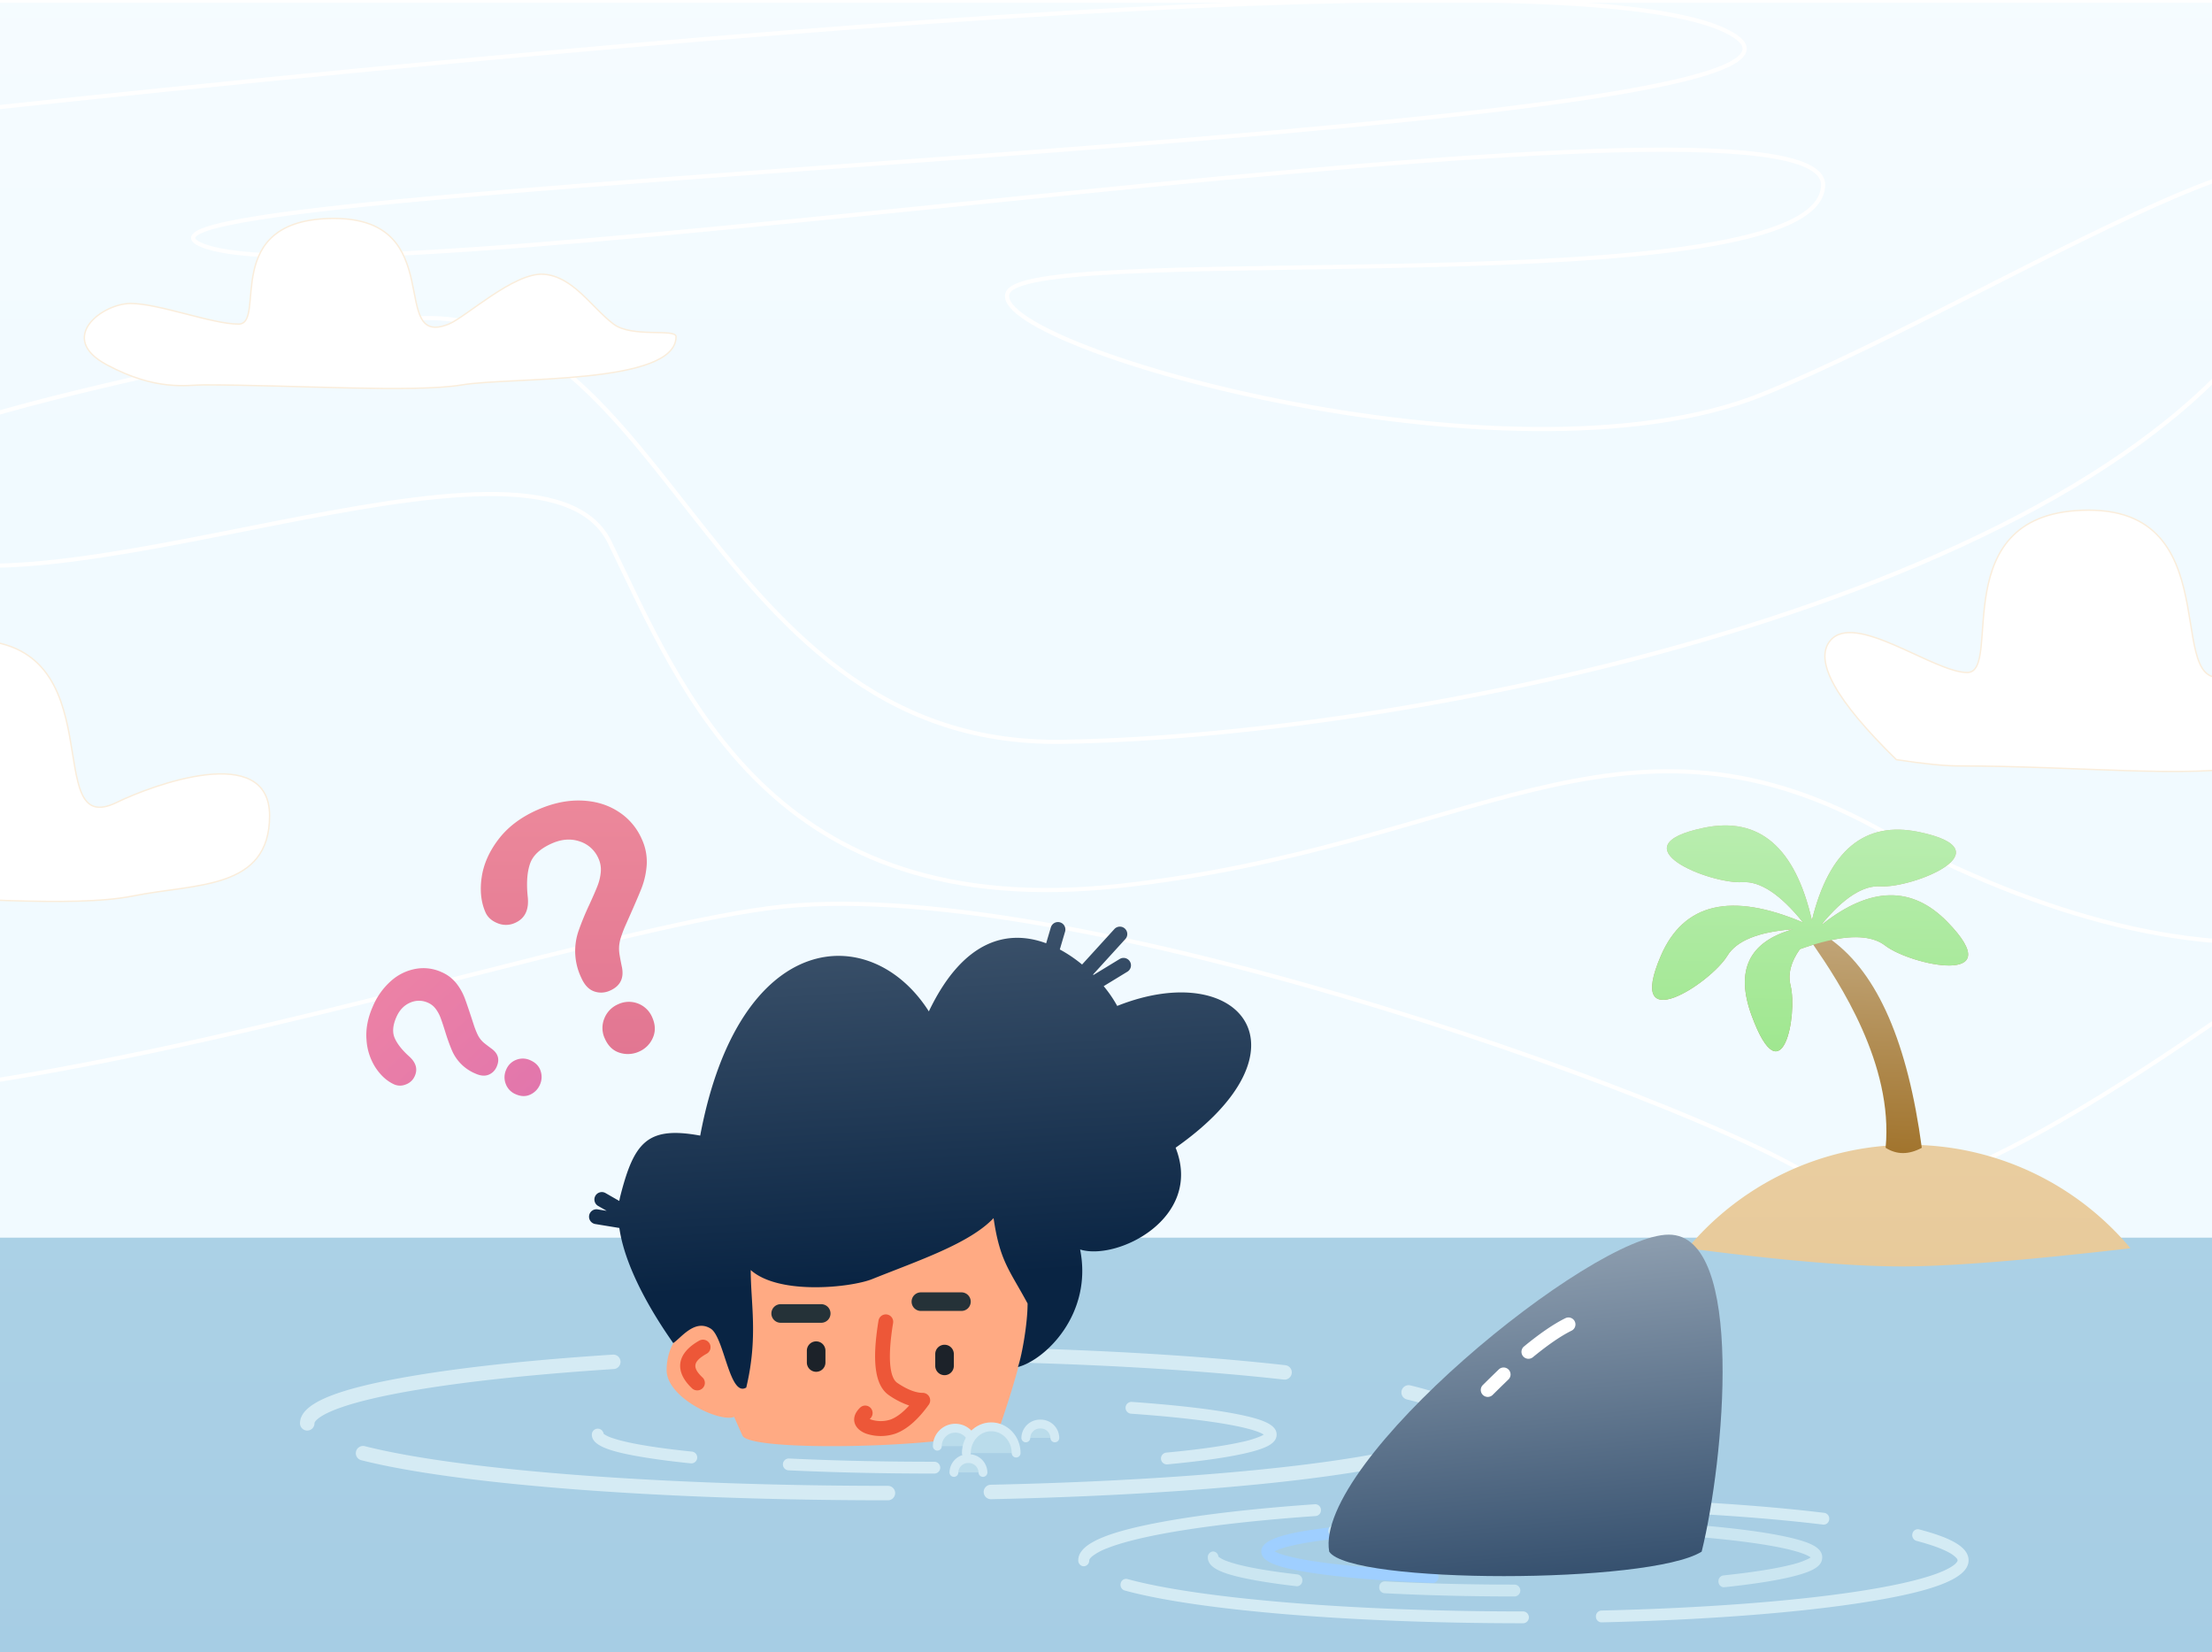 <svg xmlns="http://www.w3.org/2000/svg" xmlns:xlink="http://www.w3.org/1999/xlink" width="1600" height="1195" viewBox="0 0 1600 1195">
  <rect x="0" y="0" width="1600" height="1195" fill="#808080" stroke="none"/>
  <defs>
    <linearGradient id="linear-gradient" x1="0.496" y1="-6.722" x2="0.5" y2="9.109" gradientUnits="objectBoundingBox">
      <stop offset="0" stop-color="#d9edf5"/>
      <stop offset="0.311" stop-color="#b9dbeb"/>
      <stop offset="1" stop-color="#659dcb"/>
    </linearGradient>
    <linearGradient id="linear-gradient-2" x1="0.514" y1="-0.356" x2="0.514" y2="0.379" gradientUnits="objectBoundingBox">
      <stop offset="0" stop-color="#f9fdff"/>
      <stop offset="1" stop-color="#f1faff"/>
    </linearGradient>
    <linearGradient id="linear-gradient-3" x1="0.415" y1="-2.778" x2="0.735" y2="0.727" gradientUnits="objectBoundingBox">
      <stop offset="0" stop-color="#f9fdff"/>
      <stop offset="1" stop-color="#092443"/>
    </linearGradient>
    <linearGradient id="linear-gradient-4" x1="0.5" y1="-1.92" x2="0.5" y2="1" gradientUnits="objectBoundingBox">
      <stop offset="0" stop-color="#ffabab"/>
      <stop offset="1" stop-color="#e27692"/>
    </linearGradient>
    <linearGradient id="linear-gradient-5" x1="0.5" y1="-1.92" x2="0.5" y2="1" gradientUnits="objectBoundingBox">
      <stop offset="0" stop-color="#ff9898"/>
      <stop offset="1" stop-color="#e276ac"/>
    </linearGradient>
    <linearGradient id="linear-gradient-6" x1="0.591" y1="-15.978" x2="0.5" y2="7.121" gradientUnits="objectBoundingBox">
      <stop offset="0" stop-color="#f9fdff"/>
      <stop offset="1" stop-color="#e2b876"/>
    </linearGradient>
    <linearGradient id="linear-gradient-7" x1="0.598" y1="-0.744" x2="0.5" y2="1" gradientUnits="objectBoundingBox">
      <stop offset="0" stop-color="#f9fdff"/>
      <stop offset="1" stop-color="#a0722a"/>
    </linearGradient>
    <linearGradient id="linear-gradient-8" x1="0.591" y1="-1.933" x2="0.5" y2="1.477" gradientUnits="objectBoundingBox">
      <stop offset="0" stop-color="#f9fdff"/>
      <stop offset="1" stop-color="#8be276"/>
    </linearGradient>
    <linearGradient id="linear-gradient-9" x1="0.591" y1="-1.156" x2="0.9" y2="1.241" gradientUnits="objectBoundingBox">
      <stop offset="0" stop-color="#f9fdff"/>
      <stop offset="1" stop-color="#1a385a"/>
    </linearGradient>
    <clipPath id="clip-_18_Error">
      <rect width="1600" height="1195"/>
    </clipPath>
  </defs>
  <g id="_18_Error" data-name="18_Error" clip-path="url(#clip-_18_Error)">
    <rect width="1600" height="1195" fill="#fff"/>
    <g id="Bg" transform="translate(-399)">
      <rect id="Rectangle-13" width="1773" height="466" transform="translate(280 895)" fill="url(#linear-gradient)"/>
      <path id="Rectangle-13-Copy" d="M0,893H1773V0H0Z" transform="translate(280 2)" fill="url(#linear-gradient-2)"/>
      <path id="Path-2" d="M290.736,89.1q1257.6-137.911,1364.157-62.365C1761.454,102.282,425.1,132.978,546.5,177.889S1717.7,44.432,1717.7,133.616s-569.383,40.1-589.5,77.658,362.2,148.162,545.272,74.081S2175.922-4.409,2050.41,211.274s-613.527,320.66-882.392,325.265-286.98-352.025-499.179-301.6S209.35,322.27,313.871,392.251s474.377-106.064,526.145,0,116.687,276.462,369.2,248.47,361.057-143.26,546.991-41.933Q1942.14,700.113,2086,677.925q-305.5,227.141-368.3,178.494c-62.8-48.647-531.89-223.052-752.021-200.773S-53.782,991.552,2.866,606.3" fill="none" stroke="#fff" stroke-miterlimit="10" stroke-width="3"/>
      <path id="Path-6" d="M96.449,184.984c83.971,0,167.174,9.035,212.151,0S407,180.8,407,127.009s-85.234-21.981-110.638-9.587C240.016,144.912,296.947,0,190.869,0S129.488,117.423,102.93,117.423c-24.278,0-81.508-44.649-99.179-22.923q-17.671,21.726,47.922,85.94Q81.525,184.984,96.449,184.984Z" transform="translate(1719 369)" fill="#fff" stroke="#faeddb" stroke-miterlimit="10" stroke-width="1"/>
      <path id="Path-6-Copy" d="M96.449,184.984c83.971,0,167.174,9.035,212.151,0S407,180.8,407,127.009s-85.234-21.981-110.638-9.587C240.016,144.912,296.947,0,190.869,0S129.488,117.423,102.93,117.423c-24.278,0-81.508-44.649-99.179-22.923q-17.671,21.726,47.922,85.94Q81.525,184.984,96.449,184.984Z" transform="translate(187 463)" fill="#fff" stroke="#faeddb" stroke-miterlimit="10" stroke-width="1"/>
      <path id="Path-6-Copy-2" d="M86.079,120.387c66.022,0,151.756,5.88,187.12,0s154.8.13,154.8-34.879c0-6.085-31.978.955-45.2-9.09-16.039-12.186-29.387-34.671-50.727-36.061s-56.209,31.1-68.5,36.061C219.274,94.308,264.036,0,180.632,0s-48.261,76.418-69.142,76.418C92.4,76.418,54.04,61.5,33.51,61.5s-53.516,24.9-17.377,44.3S74.344,120.387,86.079,120.387Z" transform="translate(460 158)" fill="#fff" stroke="#faeddb" stroke-miterlimit="10" stroke-width="1"/>
      <g id="Sea-base" transform="translate(616 973)">
        <path id="Path" d="M14.488,26.154c5.426,1.81,13.558,3.557,24.017,5.152,21.14,3.225,50.98,5.719,85.517,7.118a4.275,4.275,0,1,1-.347,8.542c-34.828-1.412-64.966-3.93-86.461-7.209C12.222,35.945,0,31.868,0,24.121,0,14.9,19.382,9.979,57.955,5.837,92.558,2.122,139.275,0,189.1,0a4.275,4.275,0,1,1,0,8.549c-49.544,0-95.963,2.108-130.236,5.788-16.664,1.789-29.959,3.9-39.014,6.2a48.15,48.15,0,0,0-9.834,3.367q-.209.11-.4.215A28.615,28.615,0,0,0,14.488,26.154Z" transform="translate(695.319 124.984)" fill="#9fcfff"/>
        <path id="Shape" d="M44.325,82.364A5.232,5.232,0,1,1,46.895,72.22C115.415,89.555,261.8,100.9,425.256,100.9a5.232,5.232,0,1,1,0,10.464C261,111.363,113.888,99.963,44.325,82.364Zm450.2,23.089a5.233,5.233,0,0,1,5.121-5.342c96.385-2.073,183.1-8.149,245.8-17.06,30.911-4.393,55.294-9.382,71.864-14.717,8.177-2.633,14.33-5.315,18.292-7.934a15.338,15.338,0,0,0,3.771-3.263,2.629,2.629,0,0,0,.671-1.455c0-.487-.359-1.226-1.384-2.278a27.291,27.291,0,0,0-7.016-4.712c-6.876-3.493-17.3-6.958-30.935-10.269a5.232,5.232,0,1,1,2.47-10.168c31.082,7.546,47.335,15.8,47.335,27.428,0,16.543-35.937,28.114-103.595,37.729-63.159,8.975-150.272,15.079-247.044,17.16h-.115A5.234,5.234,0,0,1,494.529,105.452ZM0,55.681C0,40.748,28.366,30.3,82.5,21.209,120.146,14.886,169.377,9.674,226.24,6a5.232,5.232,0,1,1,.675,10.442C170.381,20.1,121.49,25.271,84.236,31.528c-24.531,4.12-43.666,8.653-56.57,13.405-6.305,2.322-11.009,4.658-13.995,6.9-2.326,1.746-3.2,3.067-3.2,3.847a5.235,5.235,0,0,1-10.47,0ZM711.572,24.034C648.716,16.97,569.227,12.366,483.088,10.939q-28.575-.474-57.831-.475a5.232,5.232,0,1,1,0-10.463q29.3,0,58.005.476c86.453,1.433,166.268,6.056,229.481,13.16a5.232,5.232,0,0,1-.578,10.431A5.29,5.29,0,0,1,711.572,24.034Z" transform="translate(0 0.797)" fill="#d5ebf4"/>
        <path id="Shape-2" data-name="Shape" d="M142.271,54.037a4.274,4.274,0,1,1,.4-8.539c32.477,1.532,68.146,2.338,104.985,2.338a4.275,4.275,0,1,1,0,8.549C210.688,56.385,174.885,55.575,142.271,54.037Zm269.411-8.165a4.275,4.275,0,0,1,3.857-4.657c23.136-2.176,41.674-4.779,54.366-7.638a74.306,74.306,0,0,0,14.1-4.3A16.251,16.251,0,0,0,486,28.193a21.048,21.048,0,0,0-3.685-1.805c-4.331-1.715-10.918-3.42-19.527-5.042-17.3-3.258-42.272-6.1-72.728-8.267a4.275,4.275,0,1,1,.608-8.528c30.755,2.192,56.03,5.063,73.7,8.392,20.756,3.91,30.949,7.946,30.949,15.249,0,6.525-7.866,10.2-23.532,13.724-13.11,2.954-31.978,5.6-55.445,7.811-.136.013-.272.019-.406.019A4.276,4.276,0,0,1,411.682,45.872ZM71.5,48.993c-11.807-1.21-22.319-2.541-31.352-3.968C13.149,40.757,0,36.3,0,28.193a4.277,4.277,0,0,1,8.509-.623,5.324,5.324,0,0,0,.648.511,26.3,26.3,0,0,0,6.079,2.732c5.909,2,14.776,3.955,26.248,5.768,8.869,1.4,19.229,2.713,30.89,3.908a4.275,4.275,0,0,1-.432,8.528A4.323,4.323,0,0,1,71.5,48.993ZM97.271,9.379a4.276,4.276,0,0,1,3.95-4.578C143.159,1.7,194.1,0,247.659,0a4.275,4.275,0,1,1,0,8.549c-53.356,0-104.089,1.695-145.807,4.777q-.161.012-.319.012A4.276,4.276,0,0,1,97.271,9.379Z" transform="translate(211.101 36.437)" fill="#d5ebf4"/>
        <path id="Sea-base-Copy-2" d="M33.563,67.295a4.31,4.31,0,0,1-2.87-5.193,3.952,3.952,0,0,1,4.815-3.1C87.391,73.172,198.234,82.44,322,82.44a4.287,4.287,0,0,1,0,8.549C197.627,90.989,86.234,81.675,33.563,67.295ZM374.45,86.16a4.144,4.144,0,0,1,3.877-4.365C451.308,80.1,516.964,75.137,564.44,67.856c23.405-3.589,41.868-7.666,54.414-12.025,6.192-2.151,10.85-4.342,13.851-6.482a11.917,11.917,0,0,0,2.855-2.667,2.232,2.232,0,0,0,.508-1.188,3.223,3.223,0,0,0-1.049-1.862,20.663,20.663,0,0,0-5.313-3.85c-5.206-2.853-13.1-5.684-23.423-8.39a4.3,4.3,0,0,1-2.916-5.163,3.958,3.958,0,0,1,4.787-3.145c23.534,6.165,35.841,12.91,35.841,22.41,0,13.516-27.211,22.97-78.439,30.826C517.732,83.653,451.771,88.642,378.5,90.342h-.086A4.12,4.12,0,0,1,374.45,86.16ZM0,45.5c0-12.2,21.479-20.737,62.468-28.166C90.973,12.163,128.249,7.9,171.305,4.9a4.079,4.079,0,0,1,4.211,3.99,4.176,4.176,0,0,1-3.7,4.541C129.01,16.419,91.991,20.648,63.782,25.76c-18.574,3.367-33.063,7.07-42.834,10.953a42.144,42.144,0,0,0-10.6,5.639C8.59,43.778,7.927,44.858,7.927,45.5a4.128,4.128,0,0,1-3.964,4.274A4.128,4.128,0,0,1,0,45.5ZM538.791,19.637C491.2,13.865,431.009,10.1,365.786,8.937Q344.148,8.551,322,8.549a4.128,4.128,0,0,1-3.964-4.274A4.128,4.128,0,0,1,322,0q22.183,0,43.92.39c65.461,1.17,125.9,4.947,173.759,10.751a4.213,4.213,0,0,1,3.5,4.726,4.087,4.087,0,0,1-3.935,3.8A3.714,3.714,0,0,1,538.791,19.637Z" transform="translate(562.936 110.101)" fill="#d4ebf4"/>
        <path id="Sea-base-Copy" d="M127.651,54.159A4.131,4.131,0,0,1,124,49.677a4.028,4.028,0,0,1,4.015-4.077c29.138,1.535,61.142,2.344,94.195,2.344a4.31,4.31,0,0,1,0,8.568C189.037,56.512,156.913,55.7,127.651,54.159Zm241.726-8.184a4.181,4.181,0,0,1,3.46-4.667c20.759-2.182,37.391-4.791,48.779-7.656a61.677,61.677,0,0,0,12.651-4.314,14.076,14.076,0,0,0,1.786-1.083,18.2,18.2,0,0,0-3.306-1.81c-3.885-1.719-9.8-3.428-17.52-5.054-15.52-3.265-37.929-6.11-65.254-8.284a4.157,4.157,0,0,1-3.555-4.578,4,4,0,0,1,4.1-3.969c27.594,2.2,50.272,5.075,66.129,8.411,18.623,3.919,27.769,7.965,27.769,15.284,0,6.539-7.058,10.218-21.114,13.755-11.763,2.961-28.691,5.616-49.747,7.829a3.485,3.485,0,0,1-.364.019A4.028,4.028,0,0,1,369.376,45.976ZM64.152,49.1c-10.594-1.213-20.026-2.546-28.13-3.977C11.8,40.849,0,36.379,0,28.256a4.08,4.08,0,0,1,3.838-4.285,4,4,0,0,1,3.8,3.66,4.793,4.793,0,0,0,.581.512,22.494,22.494,0,0,0,5.454,2.738c5.3,2.01,13.258,3.964,23.551,5.782,7.957,1.4,17.252,2.718,27.715,3.917a4.19,4.19,0,0,1,3.425,4.7,4.025,4.025,0,0,1-3.813,3.848A3.474,3.474,0,0,1,64.152,49.1ZM87.275,9.4a4.16,4.16,0,0,1,3.544-4.588C128.448,1.706,174.155,0,222.208,0a4.079,4.079,0,0,1,3.838,4.284,4.08,4.08,0,0,1-3.838,4.285c-47.872,0-93.392,1.7-130.823,4.788q-.144.012-.286.012A4.041,4.041,0,0,1,87.275,9.4Z" transform="translate(656.646 125.195)" fill="#cbe6f1"/>
      </g>
      <g id="Head" transform="translate(644 579)">
        <path id="Face-base" d="M48.82,204.98a10.377,10.377,0,0,1-3.849.619C31.308,205.6,0,189.348,0,171.175s11.077-32.907,24.74-32.907a18.894,18.894,0,0,1,2.117.119,119.439,119.439,0,0,1-2.117-21.231C24.74,52.453,78.014,0,143.731,0S262.722,52.453,262.722,117.156c0,26.412-10.085,60.813-21.434,93.983-5.244,15.326-180.234,20.843-186.4,7.427Q51.784,211.815,48.82,204.98Z" transform="translate(237.201 240.835)" fill="#ffaa83"/>
        <path id="Hair" d="M22,221.165,4.5,218.3a5.371,5.371,0,0,1,1.733-10.6l6.609,1.081-6.188-3.549A5.371,5.371,0,0,1,12,195.913l9.964,5.716q.322-1.9.793-3.748c9.931-38.775,19.539-50.544,57.727-43.524C108.766,3.841,204.194-1.166,245.868,64.508c25.082-52.425,57.455-59.4,84.852-49.265l3.363-11.392a5.371,5.371,0,1,1,10.3,3.042L340.6,19.719a99.265,99.265,0,0,1,16.1,10.891L380.046,4.984a5.371,5.371,0,1,1,7.939,7.236L364.657,37.826l.331.331,18.917-11.54a5.371,5.371,0,0,1,5.593,9.172L372.334,46.259a92.011,92.011,0,0,1,9.791,14.3c88.692-35.306,143.756,31.2,42.24,102.548,20.153,50.926-42.24,81.985-69.074,73.627,9.248,46.423-24.912,79.7-44.986,85.016,2.854-8.262,6.987-31.226,6.987-45.955-13.017-24.211-20.066-30.444-24.6-61.762-17.355,18.367-54.327,30.679-87.9,44.138-14.944,5.991-67.168,11.824-87.764-6.587,0,24.362,5.445,48.536-3.223,85-12.155,7.361-15.887-36.464-25.719-42.615-11.57-7.239-21.406,6.7-27.116,10.466C55.439,296.4,27.063,256.6,22,221.165Z" transform="translate(180.991 88.021)" fill="url(#linear-gradient-3)"/>
        <path id="Face-base-2" data-name="Face-base" d="M6.721,0H36.048a6.722,6.722,0,0,1,6.721,6.724h0a6.722,6.722,0,0,1-6.721,6.724H6.721A6.722,6.722,0,0,1,0,6.724H0A6.722,6.722,0,0,1,6.721,0Z" transform="translate(312.963 364.309)" fill="#253238"/>
        <path id="Face-base-3" data-name="Face-base" d="M6.721,0H36.048a6.722,6.722,0,0,1,6.721,6.724h0a6.722,6.722,0,0,1-6.721,6.724H6.721A6.722,6.722,0,0,1,0,6.724H0A6.722,6.722,0,0,1,6.721,0Z" transform="translate(414.386 355.751)" fill="#253238"/>
        <path id="Face-base-4" data-name="Face-base" d="M6.721,0h0a6.722,6.722,0,0,1,6.721,6.724v8.558a6.722,6.722,0,0,1-6.721,6.724h0A6.722,6.722,0,0,1,0,15.281V6.724A6.722,6.722,0,0,1,6.721,0Z" transform="translate(338.624 391.204)" fill="#1c2229"/>
        <path id="Face-base-5" data-name="Face-base" d="M6.721,0h0a6.722,6.722,0,0,1,6.721,6.724v8.558a6.722,6.722,0,0,1-6.721,6.724h0A6.722,6.722,0,0,1,0,15.281V6.724A6.722,6.722,0,0,1,6.721,0Z" transform="translate(431.493 393.649)" fill="#1c2229"/>
        <path id="Face-base-6" data-name="Face-base" d="M25.27,58.58C14.8,51.517,12.828,33.588,17.618,4.513A5.348,5.348,0,1,1,28.167,6.284C24.043,31.312,25.64,45.846,31.21,49.6c7.216,4.867,13.382,7.206,18.422,7.206a5.4,5.4,0,0,1,4.327,8.569C46.266,76.079,38.374,83.065,30.121,86.2a33.3,33.3,0,0,1-21.414.112c-8.938-3.267-11.992-11.522-4.4-18.825a5.311,5.311,0,0,1,7.559.185,5.435,5.435,0,0,1-.183,7.632q-.224.216-.394.4a9.14,9.14,0,0,0,1.057.457,22.838,22.838,0,0,0,14.012-.067c4.308-1.634,8.8-5,13.422-10.136A58.279,58.279,0,0,1,25.27,58.58Z" transform="translate(372.839 371.644)" fill="#ed5738"/>
        <path id="Face-base-7" data-name="Face-base" d="M13.767.714a5.543,5.543,0,0,1,7.5,2.022,5.384,5.384,0,0,1-2.051,7.4c-10,5.63-10.692,9.945-3.04,17.205a5.372,5.372,0,0,1,.15,7.67,5.556,5.556,0,0,1-7.778.148C-4.525,22.752-2.464,9.85,13.767.714Z" transform="translate(246.977 389.982)" fill="#ed5738"/>
        <path id="question-mark" d="M100.462,182.463q-7.189-2.2-10.789-10.335a17.93,17.93,0,0,1-.365-14.382,18.585,18.585,0,0,1,10.124-10.431,18.281,18.281,0,0,1,24.534,9.466q3.55,8.016.453,14.891a18.985,18.985,0,0,1-9.82,9.883,19.529,19.529,0,0,1-14.137.907Zm-18.593-44.44q-5.77-2.083-9.168-9.756a44.657,44.657,0,0,1-2.035-33.874,198.882,198.882,0,0,1,7.61-18.568q4.451-9.677,6.252-14.394a36.1,36.1,0,0,0,2.248-9.719,19.352,19.352,0,0,0-1.633-9.7A22.082,22.082,0,0,0,71.516,29.588q-9.569-3.264-20.279,1.528Q38.7,36.726,35.6,45.733t-1.733,23.21Q35.721,83.617,24.9,88.46a15.746,15.746,0,0,1-12.77.3Q5.737,86.194,3.4,80.927-1.416,70.047.589,55.772T12.677,28.2Q22.76,14.908,40.533,6.953,57.055-.439,72.414.028T99.335,7.946a44.669,44.669,0,0,1,17.038,19.819A38.947,38.947,0,0,1,120,46.587a57.411,57.411,0,0,1-3.738,16.835q-3.054,7.746-11.487,26.615a87.276,87.276,0,0,0-3.445,9.02,27.872,27.872,0,0,0-1.293,6.48,26.57,26.57,0,0,0,.212,5.256q.362,2.514,1.595,8.686,3.11,12.879-8.283,17.977a16.026,16.026,0,0,1-6.587,1.485A14.933,14.933,0,0,1,81.868,138.023Z" transform="translate(102.785 0)" fill="url(#linear-gradient-4)"/>
        <path id="question-mark-copy" d="M70.537,128.484q-5.116-1.574-7.681-7.378a12.835,12.835,0,0,1-.259-10.267,13.249,13.249,0,0,1,7.208-7.447,12.693,12.693,0,0,1,10.15-.343,12.831,12.831,0,0,1,7.316,7.1q2.529,5.724.322,10.632a13.532,13.532,0,0,1-6.991,7.055,13.868,13.868,0,0,1-10.065.648ZM57.786,97.649q-4.072-1.474-6.471-6.9a31.665,31.665,0,0,1-1.437-23.964,140.947,140.947,0,0,1,5.373-13.137q3.141-6.846,4.413-10.183a25.584,25.584,0,0,0,1.587-6.876A13.716,13.716,0,0,0,60.1,29.725a15.6,15.6,0,0,0-9.618-8.792q-6.755-2.308-14.314,1.082-8.847,3.968-11.041,10.34T23.9,48.776q1.311,10.382-6.329,13.809a11.089,11.089,0,0,1-9.014.208A10.663,10.663,0,0,1,2.4,57.254q-3.4-7.7-1.986-17.8A41.815,41.815,0,0,1,8.948,19.952Q16.065,10.547,28.61,4.919a50.992,50.992,0,0,1,22.5-4.9,36.345,36.345,0,0,1,19,5.6A31.587,31.587,0,0,1,82.141,19.643,27.615,27.615,0,0,1,84.7,32.959a40.715,40.715,0,0,1-2.638,11.911q-2.156,5.481-8.108,18.83a61.929,61.929,0,0,0-2.432,6.382,19.722,19.722,0,0,0-.913,4.584,18.789,18.789,0,0,0,.149,3.719q.256,1.778,1.126,6.145,2.2,9.111-5.846,12.718A11.288,11.288,0,0,1,61.39,98.3,10.519,10.519,0,0,1,57.786,97.649Z" transform="translate(0.121 164.448) rotate(-42)" fill="url(#linear-gradient-5)"/>
      </g>
      <path id="Sea-base-2" data-name="Sea-base" d="M21,10A10.259,10.259,0,0,0,10.5,0,10.259,10.259,0,0,0,0,10" transform="translate(1141 1030)" fill="#badceb" stroke="#d3eaf4" stroke-linecap="round" stroke-linejoin="round" stroke-miterlimit="10" stroke-width="6.4"/>
      <path id="Sea-base-3" data-name="Sea-base" d="M26,13A13,13,0,0,0,0,13" transform="translate(1077 1033)" fill="#badceb" stroke="#d3eaf4" stroke-linecap="round" stroke-linejoin="round" stroke-miterlimit="10" stroke-width="6.4"/>
      <path id="Sea-base-4" data-name="Sea-base" d="M36,19C36,8.507,27.941,0,18,0S0,8.507,0,19" transform="translate(1098 1032)" fill="#badceb" stroke="#d3eaf4" stroke-linecap="round" stroke-linejoin="round" stroke-miterlimit="10" stroke-width="6.4"/>
      <path id="Sea-base-5" data-name="Sea-base" d="M21,10A10.259,10.259,0,0,0,10.5,0,10.259,10.259,0,0,0,0,10" transform="translate(1089 1055)" fill="#badceb" stroke="#d3eaf4" stroke-linecap="round" stroke-linejoin="round" stroke-miterlimit="10" stroke-width="6.4"/>
      <g id="Island" transform="translate(1594 597)">
        <path id="Island-base" d="M0,74.824a208.828,208.828,0,0,1,320.325,0Q207.068,87.969,155.01,87.969,100.293,87.969,0,74.824Z" transform="translate(25.675 231.031)" fill="url(#linear-gradient-6)"/>
        <path id="Coconut-tree" d="M106.943,89.484q-9.858,13.7-6.759,26.371c5.143,21.039-6,81.637-28.08,21.924Q53.918,88.594,101.983,75.1,64.409,77.915,54.456,94.257C42.433,114-19.806,154.9,6.362,94.257q24.68-57.19,102.832-24.067Q84.73,39.778,65.223,41.031c-23.08,1.482-92.3-26.01-27.586-39.369Q97.405-10.677,115.6,68.632,134.221-7.415,192.836,4.685c64.716,13.36-4.506,40.851-27.586,39.369Q146.39,42.844,122.9,71.233l.682-.073q51.714-40.569,89.928-1.475c46.177,47.24-26.595,31.349-44.9,17.224q-12.4-9.57-38.826-4.054,50.093,36.522,65.311,150.309-14.1,7.638-26.169,0c5.731-60.248-33.588-119.731-52.326-146.887q-4.654,1.419-9.652,3.207Z" transform="translate(0 0.026)" fill="url(#linear-gradient-7)"/>
        <path id="Coconut-tree-Copy" d="M106.943,89.484q-9.858,13.7-6.759,26.371c5.143,21.039-6,81.637-28.08,21.924Q53.918,88.594,101.983,75.1,64.409,77.915,54.456,94.257C42.433,114-19.806,154.9,6.362,94.257q24.68-57.19,102.832-24.067Q84.73,39.778,65.223,41.031c-23.08,1.482-92.3-26.01-27.586-39.369Q97.405-10.677,115.6,68.632,134.221-7.415,192.836,4.685c64.716,13.36-4.506,40.851-27.586,39.369Q146.39,42.844,122.9,71.233l.682-.073q51.714-40.569,89.928-1.475c46.177,47.24-26.595,31.349-44.9,17.224q-17.255-13.316-61.662,2.576Z" transform="translate(0 0.026)" fill="url(#linear-gradient-8)"/>
      </g>
      <g id="Shark-" transform="translate(1360 893)">
        <path id="Shark-base" d="M246.037,0c55.8,0,39.941,164.326,23.825,229.291C232.183,252.9,15.8,252.9.458,229.291-10.846,164.326,190.241,0,246.037,0Z" transform="translate(0)" fill="url(#linear-gradient-9)"/>
        <path id="Shark-base-2" data-name="Shark-base" d="M1.472,55.989a5.024,5.024,0,0,1,.013-7.12c3.787-3.761,6.219-6.135,11.439-11.2a5.042,5.042,0,1,1,7.042,7.216c-5.192,5.036-7.6,7.39-11.353,11.115a5.061,5.061,0,0,1-7.142-.014ZM30.587,28.049a5.023,5.023,0,0,1,.685-7.087Q48.629,6.7,61.22.517a5.037,5.037,0,1,1,4.454,9.036Q54.258,15.145,37.7,28.731a5.061,5.061,0,0,1-7.109-.682Z" transform="translate(110.086 59.916)" fill="#fff"/>
      </g>
    </g>
  </g>
</svg>
